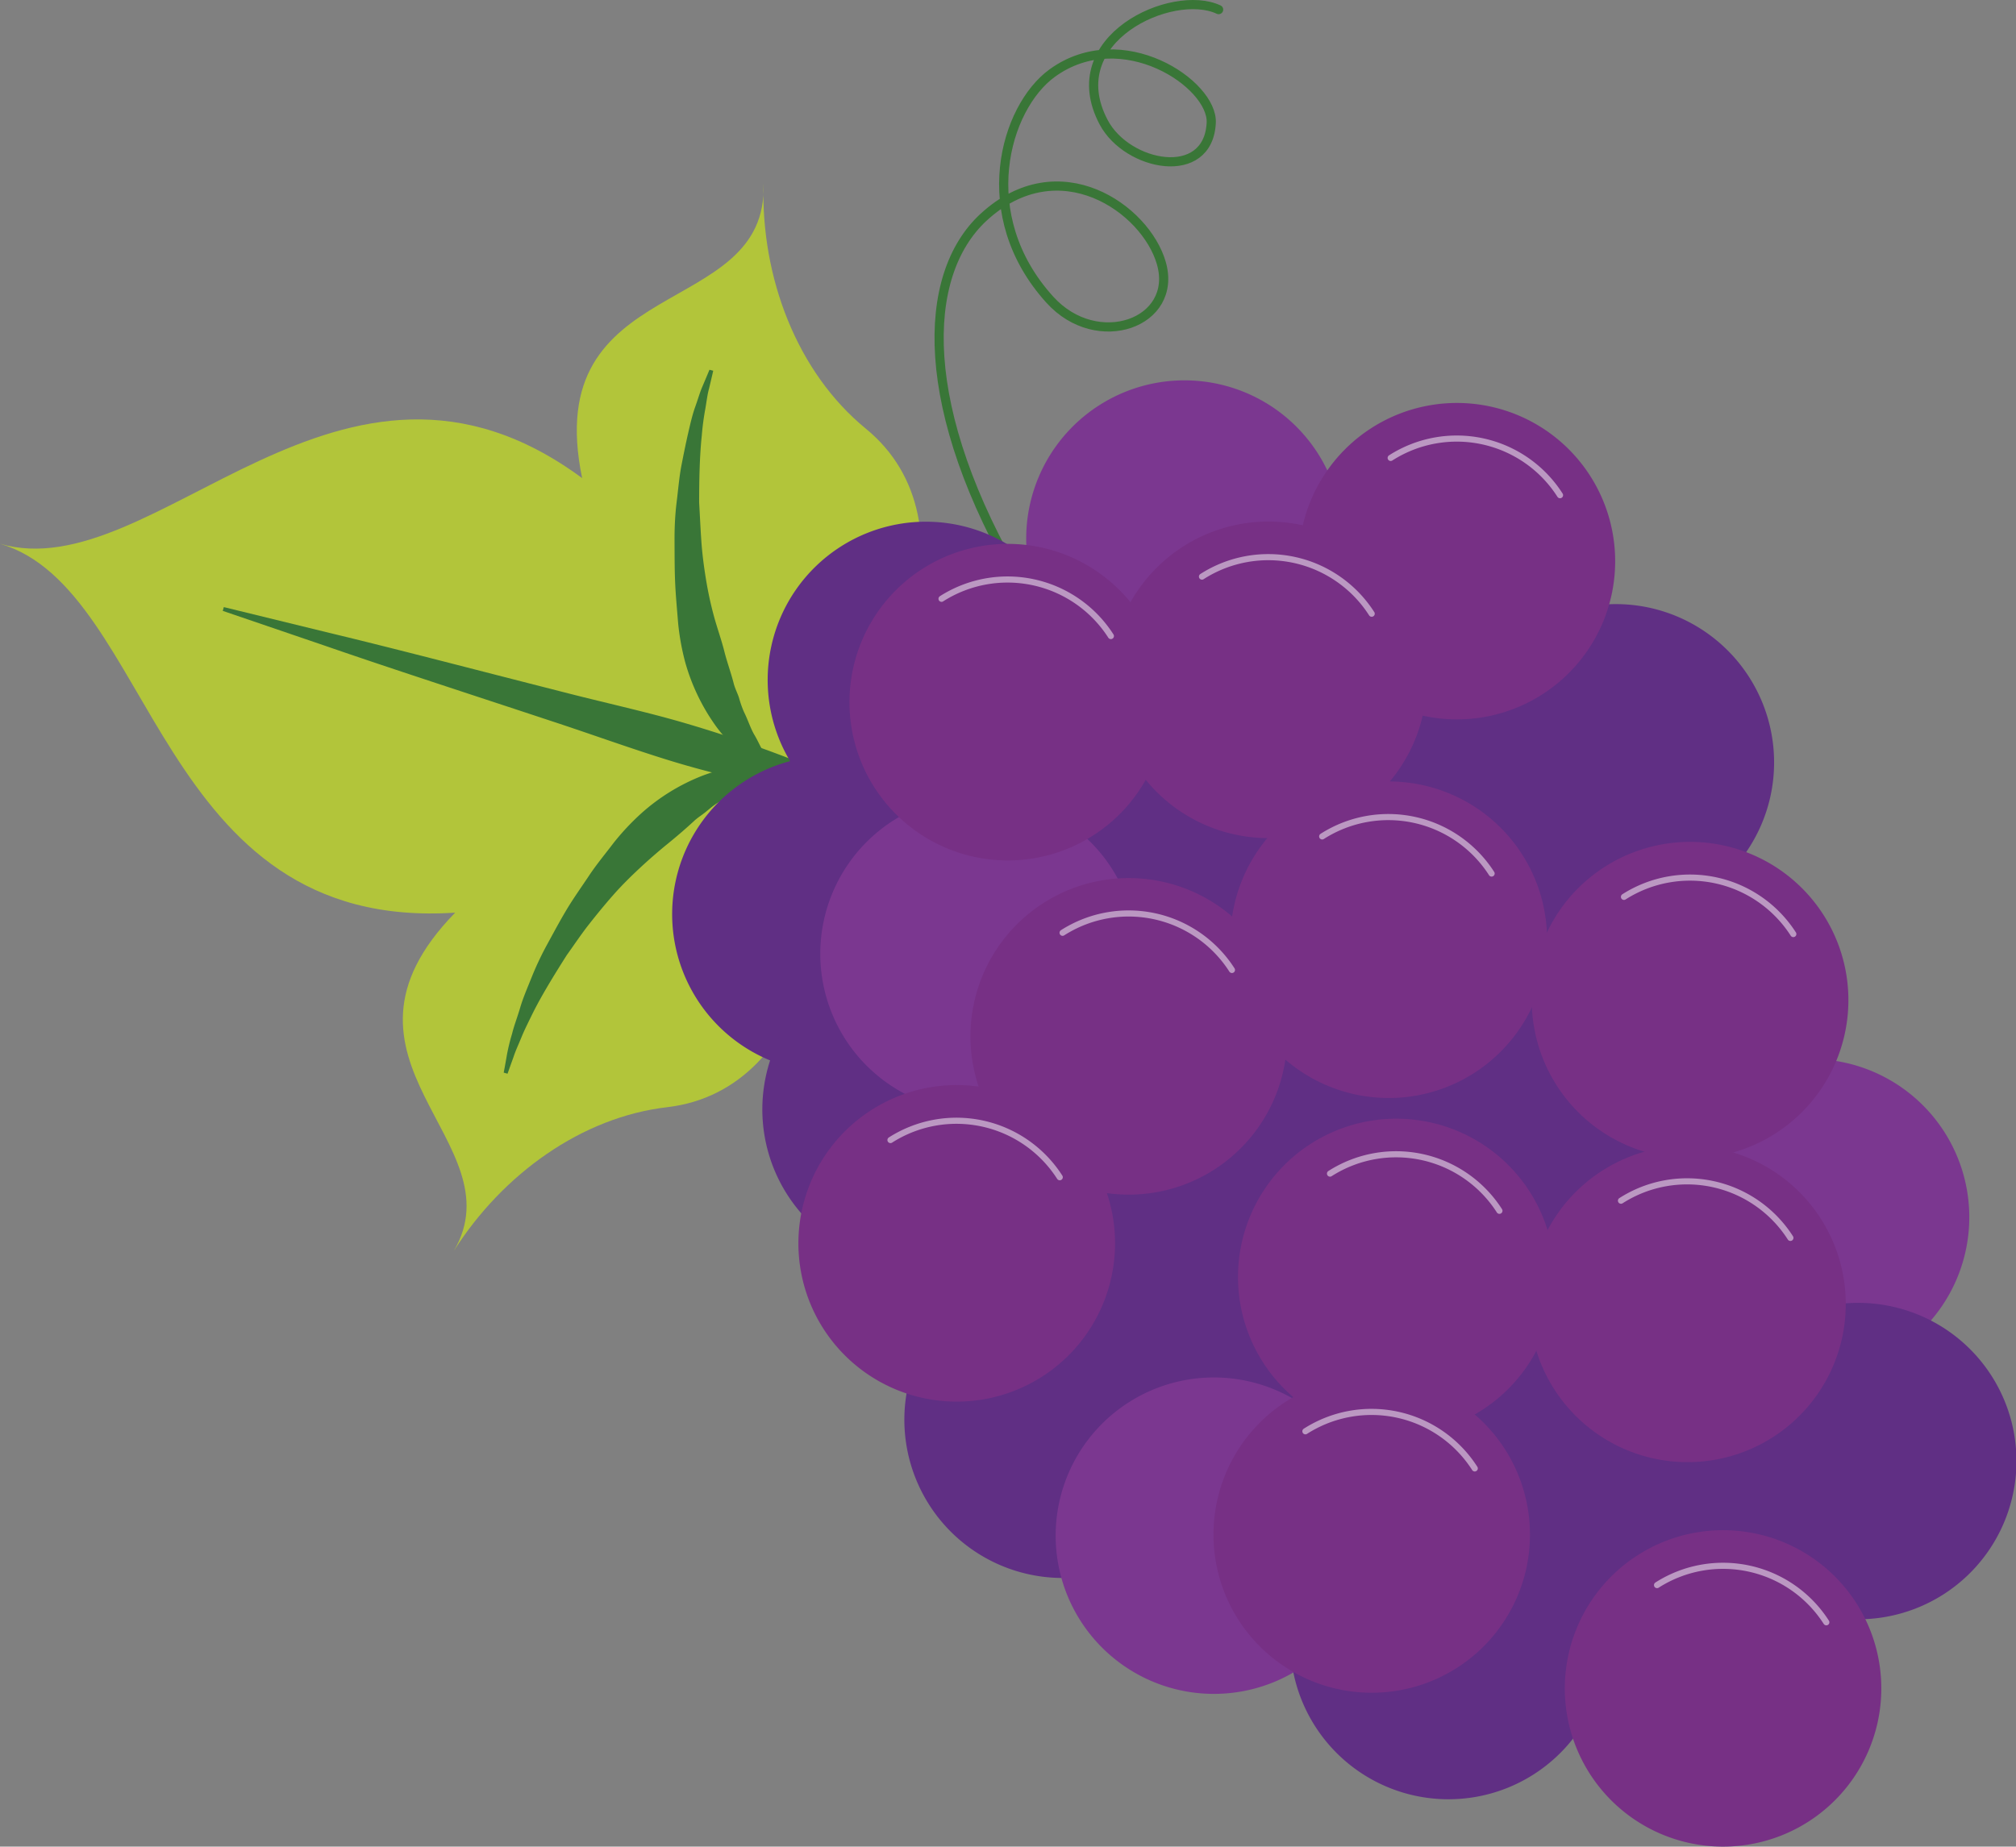 <svg xmlns="http://www.w3.org/2000/svg" viewBox="0 0 283.45 259.7"><rect x="0" y="0" width="283.45" height="259.7" fill="#808080" stroke="none"/><defs><style>.cls-1,.cls-7{fill:none;stroke-linecap:round;}.cls-1{stroke:#397637;stroke-linejoin:round;stroke-width:1.29px;}.cls-2{fill:#b2c53a;}.cls-3{fill:#397637;}.cls-4{fill:#7b3790;}.cls-5{fill:#602f84;}.cls-6{fill:#773085;}.cls-7{stroke:#fff;stroke-miterlimit:10;stroke-width:0.86px;opacity:0.5;}</style></defs><title>資產 4</title><g id="圖層_2" data-name="圖層 2"><g id="關於天然甘"><g id="_群組_" data-name="&lt;群組&gt;"><path id="_路徑_" data-name="&lt;路徑&gt;" class="cls-1" d="M171.34,1.35c-6.5-3.06-22.39,4.13-16.15,15.87,3.3,6.2,14.69,8.45,15.11.06.29-5.46-12.55-14.12-22.36-7-6.67,4.85-11.09,20-.34,31.86,6.68,7.4,18.11,3.25,15.68-5.15-2.2-7.64-14.38-16.23-25-6.43-8.83,8.17-9.34,27,5.32,51.73"/><g id="_群組_2" data-name="&lt;群組&gt;"><path class="cls-2" d="M121.73,60.28c-9.64-7.89-14.76-21.2-14.38-34.48.75,19.4-31.53,12.31-25.5,41.44-34-25.09-60,15.61-81.85,9.23,21.82,6.38,21.82,54.67,64,51.88-20.32,20.81,8.85,32.17-.19,47.57,6.88-10.83,18-18.82,30-20.21,20.66-2.41,25.71-31.55,17.87-46.57C126.38,100.69,137.82,73.44,121.73,60.28Z"/><path class="cls-3" d="M110.94,106.65c-4.26-1.64-9.31-3.4-14.79-5S84.69,98.76,78.8,97.23C67,94.23,55.19,91.13,46.28,89L31.47,85.38l-.15.53,14.42,4.92c8.65,3,20.24,6.76,31.82,10.59,5.79,1.9,11.54,4,17,5.66s10.66,2.82,15.15,3.76a142.54,142.54,0,0,0,15.14,2.44l.17-.52A140.59,140.59,0,0,0,110.94,106.65Z"/><path class="cls-3" d="M107.46,105.87c-.46-.61-.83-1.58-1.38-2.5s-.91-2.11-1.48-3.25a14.87,14.87,0,0,1-.7-2c-.22-.67-.56-1.3-.74-2-.37-1.47-.94-3-1.33-4.56s-1-3.24-1.46-4.94-.84-3.47-1.13-5.27-.52-3.6-.64-5.39-.2-3.57-.3-5.29c0-3.42.08-6.65.37-9.4a37.45,37.45,0,0,1,.49-3.73c.2-1.13.3-2.09.53-2.88.38-1.6.59-2.52.59-2.52L99.75,52s-.35.86-1,2.38c-.33.75-.6,1.72-1,2.83s-.69,2.38-1,3.73-.63,2.92-.94,4.52-.45,3.36-.67,5.12-.31,3.62-.3,5.5,0,3.81.08,5.74.27,3.85.42,5.76a34.24,34.24,0,0,0,1,5.55,28.64,28.64,0,0,0,4.44,9.16,22.35,22.35,0,0,0,2.78,3.07,18.49,18.49,0,0,0,2.51,1.93,23.69,23.69,0,0,0,2.43,1.21l.35-.44S108.35,107.18,107.46,105.87Z"/><path class="cls-3" d="M108.68,108a23.53,23.53,0,0,0-2.71-.29,14,14,0,0,0-3.15.29,20.84,20.84,0,0,0-4,1.07,28.24,28.24,0,0,0-8.66,5.32,34.75,34.75,0,0,0-3.87,4.13c-1.15,1.52-2.39,3-3.46,4.61s-2.19,3.17-3.16,4.79-1.83,3.24-2.69,4.81-1.6,3.14-2.21,4.66-1.22,2.92-1.63,4.31-.88,2.59-1.15,3.71a27.8,27.8,0,0,0-.71,2.9c-.28,1.63-.46,2.54-.46,2.54l.54.15s.31-.88.87-2.43c.25-.78.67-1.67,1.09-2.7s1-2.18,1.6-3.41c1.24-2.48,2.93-5.24,4.77-8.14,1-1.39,2-2.9,3.1-4.3s2.25-2.81,3.45-4.17,2.5-2.64,3.78-3.83,2.61-2.34,3.9-3.39,2.47-2.07,3.59-3.1c.55-.53,1.17-.9,1.71-1.34s1.09-.92,1.63-1.25c1.1-.63,2.05-1.52,3-2s1.76-1.08,2.5-1.34c1.45-.61,2.35-1.08,2.35-1.08Z"/></g><path class="cls-4" d="M259.37,149.44a22.25,22.25,0,1,0,17,26.49A22.25,22.25,0,0,0,259.37,149.44Z"/><g id="_群組_3" data-name="&lt;群組&gt;"><path class="cls-5" d="M134.92,73.88a22.25,22.25,0,1,0,17,26.5A22.25,22.25,0,0,0,134.92,73.88Z"/><path class="cls-5" d="M170.24,98.52a22.26,22.26,0,1,0,17,26.5A22.24,22.24,0,0,0,170.24,98.52Z"/><path class="cls-5" d="M205.17,86.59a22.25,22.25,0,1,0,17,26.5A22.28,22.28,0,0,0,205.17,86.59Z"/><path class="cls-5" d="M121.49,106.82a22.25,22.25,0,1,0,17,26.5A22.24,22.24,0,0,0,121.49,106.82Z"/><path class="cls-5" d="M182.21,171.05a22.25,22.25,0,1,0,17,26.5A22.24,22.24,0,0,0,182.21,171.05Z"/><path class="cls-5" d="M219.52,107.75a22.26,22.26,0,1,0,17,26.51A22.26,22.26,0,0,0,219.52,107.75Z"/><path class="cls-5" d="M231.93,85.47a22.25,22.25,0,1,0,17,26.49A22.27,22.27,0,0,0,231.93,85.47Z"/><path class="cls-5" d="M266,183.74a22.25,22.25,0,1,0,17,26.49A22.24,22.24,0,0,0,266,183.74Z"/><path class="cls-5" d="M208.39,209.05a22.25,22.25,0,1,0,17,26.5A22.25,22.25,0,0,0,208.39,209.05Z"/><path class="cls-5" d="M154.16,177.91a22.26,22.26,0,1,0,17,26.5A22.28,22.28,0,0,0,154.16,177.91Z"/><path class="cls-5" d="M163.81,147.9a22.25,22.25,0,1,0,17,26.5A22.24,22.24,0,0,0,163.81,147.9Z"/><path class="cls-5" d="M191.78,132.66a22.26,22.26,0,1,0,17,26.51A22.25,22.25,0,0,0,191.78,132.66Z"/><path class="cls-5" d="M225.3,134.86a22.26,22.26,0,1,0,17,26.51A22.27,22.27,0,0,0,225.3,134.86Z"/><path class="cls-5" d="M210.48,167.56a22.26,22.26,0,1,0,17,26.51A22.26,22.26,0,0,0,210.48,167.56Z"/><path class="cls-5" d="M233.29,189.67a22.26,22.26,0,1,0,17,26.52A22.29,22.29,0,0,0,233.29,189.67Z"/><path class="cls-5" d="M134.17,134.28a22.25,22.25,0,1,0,17,26.5A22.25,22.25,0,0,0,134.17,134.28Z"/></g><path class="cls-4" d="M171.27,54a22.25,22.25,0,1,0,17,26.5A22.24,22.24,0,0,0,171.27,54Z"/><path class="cls-4" d="M175.41,194.23a22.25,22.25,0,1,0,17,26.5A22.25,22.25,0,0,0,175.41,194.23Z"/><path class="cls-4" d="M142.32,112.4a22.25,22.25,0,1,0,17,26.49A22.25,22.25,0,0,0,142.32,112.4Z"/><path class="cls-6" d="M247,215.71a22.25,22.25,0,1,0,17,26.49A22.25,22.25,0,0,0,247,215.71Z"/><path class="cls-6" d="M242,161.64a22.25,22.25,0,1,0,17,26.51A22.26,22.26,0,0,0,242,161.64Z"/><path class="cls-6" d="M201.07,157.84a22.26,22.26,0,1,0,17,26.5A22.25,22.25,0,0,0,201.07,157.84Z"/><path class="cls-6" d="M197.6,194.07a22.25,22.25,0,1,0,17,26.5A22.26,22.26,0,0,0,197.6,194.07Z"/><path class="cls-6" d="M139.26,153.11a22.26,22.26,0,1,0,17,26.51A22.25,22.25,0,0,0,139.26,153.11Z"/><path class="cls-6" d="M163.45,124a22.26,22.26,0,1,0,17,26.51A22.27,22.27,0,0,0,163.45,124Z"/><path class="cls-6" d="M200,110.41a22.26,22.26,0,1,0,17,26.52A22.25,22.25,0,0,0,200,110.41Z"/><path class="cls-6" d="M183.09,73.86a22.26,22.26,0,1,0,17,26.52A22.27,22.27,0,0,0,183.09,73.86Z"/><path class="cls-6" d="M146.44,77a22.26,22.26,0,1,0,17,26.51A22.28,22.28,0,0,0,146.44,77Z"/><path class="cls-6" d="M242.37,118.91a22.26,22.26,0,1,0,17,26.5A22.25,22.25,0,0,0,242.37,118.91Z"/><path class="cls-6" d="M209.58,57.18a22.25,22.25,0,1,0,17,26.5A22.26,22.26,0,0,0,209.58,57.18Z"/><path id="_路徑_2" data-name="&lt;路徑&gt;" class="cls-7" d="M209.72,122.85a17.25,17.25,0,0,0-23.82-5.22"/><path id="_路徑_3" data-name="&lt;路徑&gt;" class="cls-7" d="M173.21,136.41a17.25,17.25,0,0,0-23.81-5.23"/><path id="_路徑_4" data-name="&lt;路徑&gt;" class="cls-7" d="M149,165.56a17.24,17.24,0,0,0-23.8-5.23"/><path id="_路徑_5" data-name="&lt;路徑&gt;" class="cls-7" d="M210.82,170.28A17.25,17.25,0,0,0,187,165.05"/><path id="_路徑_6" data-name="&lt;路徑&gt;" class="cls-7" d="M251.73,174.09a17.24,17.24,0,0,0-23.82-5.23"/><path id="_路徑_7" data-name="&lt;路徑&gt;" class="cls-7" d="M252.14,131.36a17.26,17.26,0,0,0-23.81-5.23"/><path id="_路徑_8" data-name="&lt;路徑&gt;" class="cls-7" d="M207.35,206.51a17.23,17.23,0,0,0-23.81-5.22"/><path id="_路徑_9" data-name="&lt;路徑&gt;" class="cls-7" d="M256.78,228.15a17.24,17.24,0,0,0-23.8-5.23"/><path id="_路徑_10" data-name="&lt;路徑&gt;" class="cls-7" d="M192.86,86.31A17.26,17.26,0,0,0,169,81.09"/><path id="_路徑_11" data-name="&lt;路徑&gt;" class="cls-7" d="M156.19,89.45a17.25,17.25,0,0,0-23.81-5.24"/><path id="_路徑_12" data-name="&lt;路徑&gt;" class="cls-7" d="M219.34,69.64a17.22,17.22,0,0,0-23.81-5.24"/></g></g></g></svg>